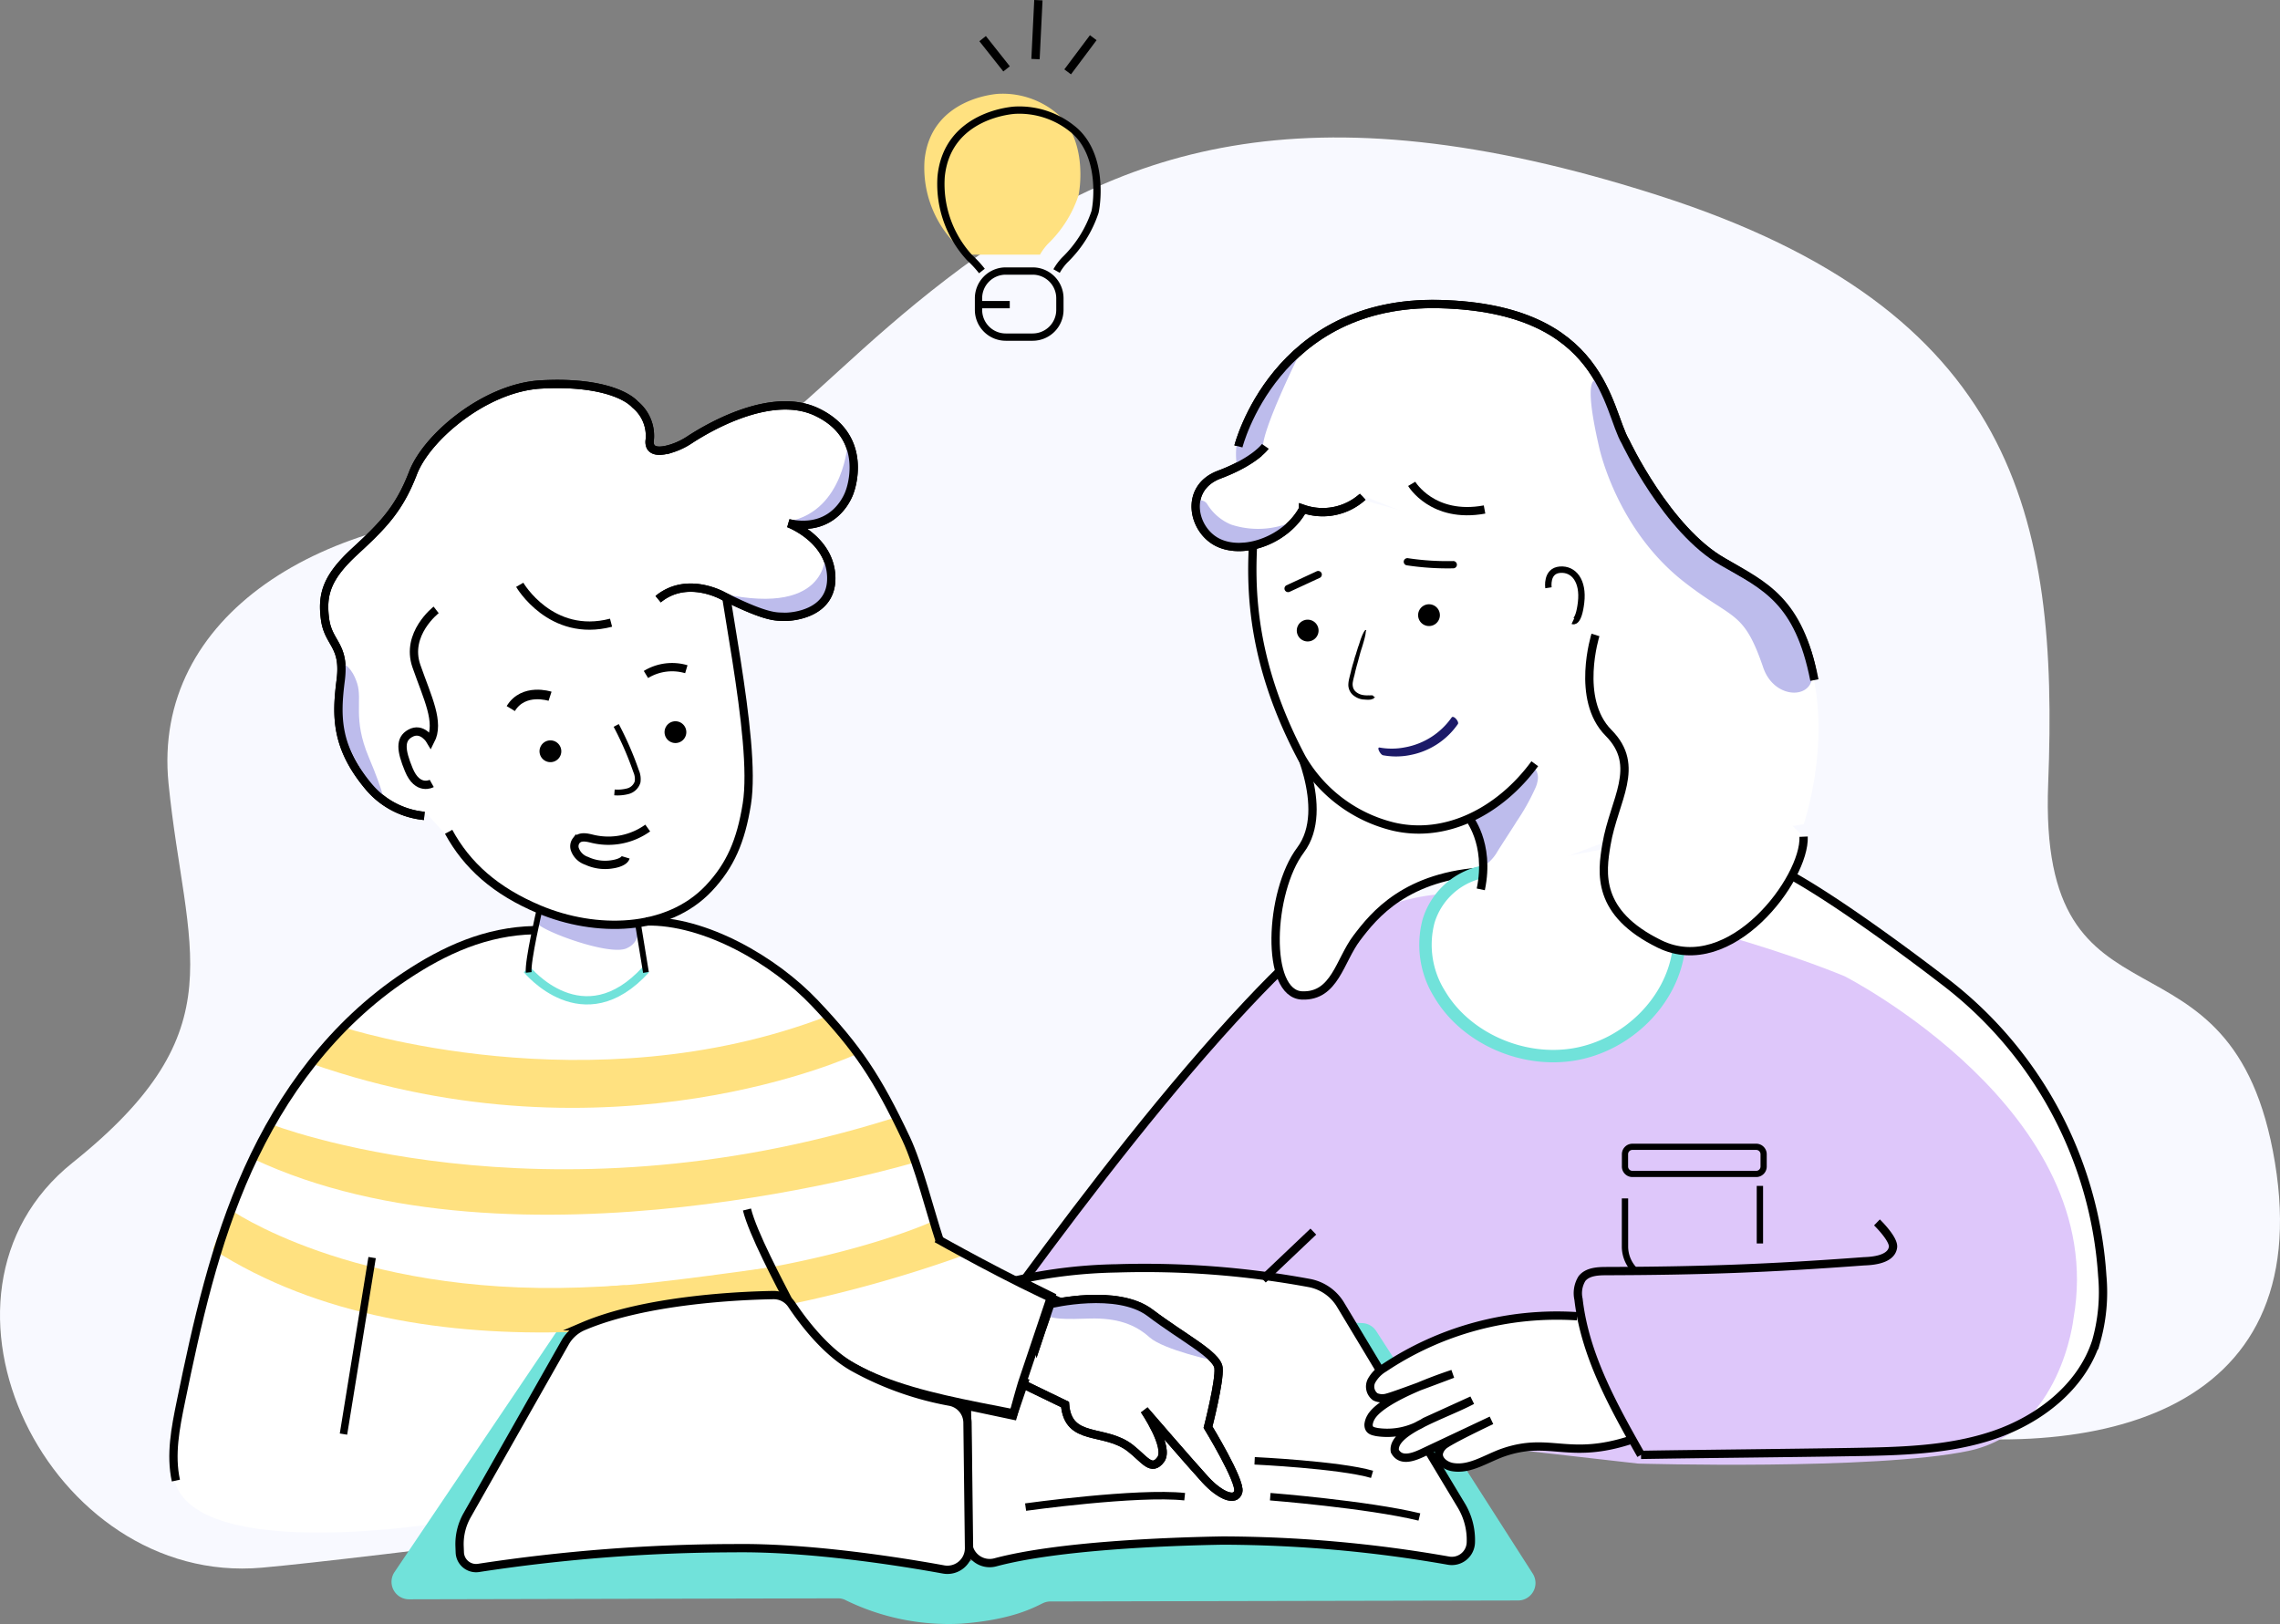 <svg id="Group_1092" data-name="Group 1092" xmlns="http://www.w3.org/2000/svg" xmlns:xlink="http://www.w3.org/1999/xlink" width="282.118" height="201" viewBox="0 0 282.118 201">
  <rect x="0" y="0" width="282.118" height="201" fill="#808080" stroke="none"/>
  <defs>
    <clipPath id="clip-path">
      <rect id="Rectangle_2572" data-name="Rectangle 2572" width="282.118" height="201" fill="none"/>
    </clipPath>
  </defs>
  <g id="Group_1082" data-name="Group 1082" clip-path="url(#clip-path)">
    <path id="Path_1473" data-name="Path 1473" d="M65.693,65.12C39.9,65.048,18.782,78.066,20.853,98.837S29.572,129.3,8.991,145.766,6.107,198.229,32.4,195.894s170.623-22.74,198.472-17.512,55.807-1.08,50.621-32.617S252.133,131.9,253.434,98.837,249.4,40.246,205.239,26.081s-67.3-5.623-88.133,10.352S91.485,65.192,65.693,65.12" transform="translate(0 -1.884)" fill="#f8f9ff"/>
    <path id="Path_1474" data-name="Path 1474" d="M57.033,106.958l5.873,6.484a23.891,23.891,0,0,0,22.708,8.467S98.076,119.285,98.32,105L96.946,90.432,95.105,78.985l-16.853.862Z" transform="translate(-5.687 -7.876)" fill="#fff"/>
    <path id="Path_1475" data-name="Path 1475" d="M23.84,195.139s3.7-34.545,15.345-48.583,23.217-18.9,28.6-18.85l1.356-1.433,14.954.562s11.781,2.569,16.732,7.649a134.34,134.34,0,0,1,10.747,13.287s5.909,12.158,6.7,16.942l.6,1.743,13.771,7.21L127.8,187.507l-13.351-2.9a25.1,25.1,0,0,1-13.241-9.316l-1.639-2.435-7.525.262L82.9,174.328l-8.356,2.4L56.732,201.076s-31.366,5.11-32.892-5.937" transform="translate(-2.377 -12.591)" fill="#fff"/>
    <path id="Path_1476" data-name="Path 1476" d="M245.237,120.4s-4.837,8.123-9.441,8.759l36.8,35.649L270.219,189.6s11.84-4.738,12.657-11.553,1.843-12.189-2.971-24.115-13.462-18.782-17.652-21.891-17.016-11.64-17.016-11.64" transform="translate(-23.512 -12.005)" fill="#fff"/>
    <path id="Path_1477" data-name="Path 1477" d="M178.678,66.512l-3.36,8.3,35.8,29.971,12.942,6.569,16.6-2.722s5.2-15-1.886-25.863Z" transform="translate(-17.481 -6.632)" fill="#fff"/>
    <path id="Path_1478" data-name="Path 1478" d="M139.924,170.926s6.191-7.913,13.971-17.6c10.778-13.417,23.738-30.555,40.313-30.5,24,.086,47.994,10.24,47.994,10.24s32.832,16.738,28.32,42.329c0,0-1.5,14.011-13.032,16.418s-40.844,1.563-40.844,1.563l-50.3-5.72Z" transform="translate(-13.952 -12.248)" fill="#dec7fa"/>
    <path id="Path_1479" data-name="Path 1479" d="M197.534,196.392l-.931.424a14.6,14.6,0,0,1-1.522.73l.056.092a26.245,26.245,0,0,1,2.408-1.231Z" transform="translate(-19.452 -19.583)" fill="#71e2da"/>
    <path id="Path_1480" data-name="Path 1480" d="M192.616,193.478c.731-.4,1.525-.784,2.308-1.133l-.023-.036c-.952.349-1.844.669-2.46.878Z" transform="translate(-19.189 -19.176)" fill="#71e2da"/>
    <path id="Path_1481" data-name="Path 1481" d="M189.969,189.175c.2-.159.4-.312.6-.455.457-.319.928-.624,1.407-.921l-3.186-4.942a2.162,2.162,0,0,0-1.713-.987l-1.548-.074Z" transform="translate(-18.5 -18.127)" fill="#71e2da"/>
    <path id="Path_1482" data-name="Path 1482" d="M186.627,199.8a1.784,1.784,0,0,1-.931,0c-.883-.163-1.652.332-1.462-.544a1.852,1.852,0,0,1,.5-.835,3.506,3.506,0,0,1,.643-.447l-.553-1.451c-.849.4-1.939.958-2.788,1.359l5.4,9.6-.282,1.586s-.447,1.086-.646,1.048l-1.042.837a108.107,108.107,0,0,0-27.773-3.539c-8.173.141-26.074.971-32.382,4.016l.017,2.82-.017-2.82a210.048,210.048,0,0,0-22.752-2.687c-.07,0-.362.514-.431.51-.313-.017-.391.046-.7.032s-.2-.149-.511-.159c-.074,0-1.011.131-1.086.128-1.241-.041-2.537-2.409-3.735-2.393-18.5.25-30.662,3.428-33.715,4.218l.184,2.837c-.023.005.075-3.093.053-3.087l-.328-2.083,14.794-26.1-.181-.1a2.161,2.161,0,0,0-2.84.682l-19.885,29.5a2.162,2.162,0,0,0,1.8,3.37l53.064-.12a2.14,2.14,0,0,1,.825.161,28.957,28.957,0,0,0,14.43,2.974c6.781-.508,9.418-2.255,10.251-2.594a2.1,2.1,0,0,1,.793-.153l57.862-.121a2.162,2.162,0,0,0,1.812-3.333Z" transform="translate(-5.364 -18.174)" fill="#71e2da"/>
    <path id="Path_1483" data-name="Path 1483" d="M189.917,196.8c-1.336.644-2.846,1.161-3.551-.149-.159-.939.646-1.8,1.9-2.6l-.1-.162a7.076,7.076,0,0,1-4.042.393c-.488-.114-1.016-.167-1.016-.929a2.274,2.274,0,0,1,.294-.881,7.063,7.063,0,0,1,2.6-2.187l-.221-.367c-.129.041-.235.072-.305.088a1.758,1.758,0,0,1-1.873-.376,1.444,1.444,0,0,1-.282-1.126,2.417,2.417,0,0,1,.772-1.393l-4.97-8.265a5.744,5.744,0,0,0-3.827-2.678,111.882,111.882,0,0,0-23.908-1.819,61.325,61.325,0,0,0-12.162,1.425l4.1,2.036-3.553,10.574c-.4,1.255-1.176,4.177-1.176,4.177l-5.7-1.206.131,16.821a2.682,2.682,0,0,0,3.385,2.552c7.683-2.054,21.107-2.571,28.1-2.693a163.313,163.313,0,0,1,27.98,2.487,2.355,2.355,0,0,0,2.753-2.231,8.3,8.3,0,0,0-1.18-4.6l-4.145-6.892Z" transform="translate(-13.251 -17.38)" fill="#fff"/>
    <path id="Path_1484" data-name="Path 1484" d="M189.917,196.8c-1.336.644-2.846,1.161-3.551-.149-.159-.939.646-1.8,1.9-2.6l-.1-.162a7.076,7.076,0,0,1-4.042.393c-.488-.114-1.016-.167-1.016-.929a2.274,2.274,0,0,1,.294-.881,7.063,7.063,0,0,1,2.6-2.187l-.221-.367c-.129.041-.235.072-.305.088a1.758,1.758,0,0,1-1.873-.376,1.444,1.444,0,0,1-.282-1.126,2.417,2.417,0,0,1,.772-1.393l-4.97-8.265a5.744,5.744,0,0,0-3.827-2.678,111.882,111.882,0,0,0-23.908-1.819,61.325,61.325,0,0,0-12.162,1.425l4.1,2.036-3.553,10.574c-.4,1.255-1.176,4.177-1.176,4.177l-5.7-1.206.131,16.821a2.682,2.682,0,0,0,3.385,2.552c7.683-2.054,21.107-2.571,28.1-2.693a163.313,163.313,0,0,1,27.98,2.487,2.355,2.355,0,0,0,2.753-2.231,8.3,8.3,0,0,0-1.18-4.6l-4.145-6.892Z" transform="translate(-13.251 -17.38)" fill="none" stroke="#000" stroke-miterlimit="10" stroke-width="1.027"/>
    <path id="Path_1485" data-name="Path 1485" d="M141.35,32.8a6.847,6.847,0,0,1,1.014-1.369,14.762,14.762,0,0,0,3.745-5.945c.336-1.551.815-6.929-2.41-9.945a10.444,10.444,0,0,0-7.494-2.646s-8.355.41-9.139,8.207a13.454,13.454,0,0,0,3.522,10.052,13.378,13.378,0,0,1,1.524,1.647" transform="translate(-12.666 -1.284)" fill="#ffe180"/>
    <path id="Path_1486" data-name="Path 1486" d="M196.252,120.129c-11.069-.516-20.27,8-27.856,16.074-9.617,10.237-19.568,23.173-27.887,34.488" transform="translate(-14.01 -11.976)" fill="none" stroke="#000" stroke-miterlimit="10" stroke-width="1.027"/>
    <path id="Path_1487" data-name="Path 1487" d="M177.328,100.814s4.957,9.276,1.072,14.442-4.4,17.834.207,17.99c4.046.14,4.627-4.3,6.754-7.112s6.08-7.769,16.049-8.259l2.042-3.3-2.665-3.583s-15.629,4.534-23.459-10.175" transform="translate(-17.481 -10.052)" fill="#fff"/>
    <path id="Path_1488" data-name="Path 1488" d="M177.328,100.814s4.957,9.276,1.072,14.442-4.4,17.834.207,17.99c4.046.14,4.627-4.3,6.754-7.112s6.08-7.769,16.049-8.259l2.042-3.3-2.665-3.583S185.158,115.523,177.328,100.814Z" transform="translate(-17.481 -10.052)" fill="none" stroke="#000" stroke-miterlimit="10" stroke-width="1.027"/>
    <path id="Path_1489" data-name="Path 1489" d="M202.14,111.177s2.257,3.039,1.243,8.654l22.694-8.654-5.3-13.26Z" transform="translate(-20.156 -9.764)" fill="#fff"/>
    <path id="Path_1490" data-name="Path 1490" d="M210.013,105.591a1.685,1.685,0,0,1,.439,1.259,3.556,3.556,0,0,1-.363,1.305,26.729,26.729,0,0,1-2.284,4.056c-.324.549-2.081,3.215-2.4,3.767a5.121,5.121,0,0,1-.952,1.184.808.808,0,0,1-.689.284.684.684,0,0,1-.433-.452,3.078,3.078,0,0,1-.128-1.173c.03-1.475-1.094-2.752-1.064-4.228,0-.143,1.16-.487,1.205-.622.131-.405.574-.614.961-.811a16.009,16.009,0,0,0,3.351-2.533q1.036-.939,2.074-1.876" transform="translate(-20.156 -10.529)" fill="#bdbcec"/>
    <path id="Path_1491" data-name="Path 1491" d="M172.4,70.894c-.119,4.712-1.989,15.23,5.829,29.973a18.012,18.012,0,0,0,11.325,8.492c6.513,1.537,13.191-1.873,17.516-7.775" transform="translate(-17.162 -7.069)" fill="#fff"/>
    <path id="Path_1492" data-name="Path 1492" d="M172.4,70.894c-.119,4.712-1.989,15.23,5.829,29.973a18.012,18.012,0,0,0,11.325,8.492c6.513,1.537,13.191-1.873,17.516-7.775" transform="translate(-17.162 -7.069)" fill="none" stroke="#000" stroke-miterlimit="10" stroke-width="1.027"/>
    <path id="Path_1493" data-name="Path 1493" d="M78.484,182.218s10.683-4.836,26.534-4.582l-1.964-3.416s-14.039,2.027-18.732,2.257-5.443,2.311-5.443,2.311Z" transform="translate(-7.826 -17.372)" fill="#ffe180"/>
    <path id="Path_1494" data-name="Path 1494" d="M143.993,179.2s8.277-2.007,12.347,1.075,8.3,5.2,8.464,6.826-1.3,7.325-1.3,7.325,4.067,6.673,3.742,7.976-2.278.488-4.068-1.465-7.548-8.627-7.548-8.627,3.153,4.616,2.013,6.133-1.964-.019-3.747-1.419c-3.192-2.5-7.713-.694-8.084-5.4l-5.138-2.489S142.549,183.309,143.993,179.2Z" transform="translate(-14.027 -17.804)" fill="none" stroke="#000" stroke-miterlimit="10" stroke-width="1.027"/>
    <path id="Path_1495" data-name="Path 1495" d="M88.019,113.822a8.352,8.352,0,0,1-6.767,1.352c-.714-.171-1.568-.408-2.071.2a1.163,1.163,0,0,0-.13,1.2,2.3,2.3,0,0,0,1.394,1.3,5.42,5.42,0,0,0,3.2.435s1.439-.185,1.641-.858" transform="translate(-7.872 -11.349)" fill="none" stroke="#000" stroke-miterlimit="10" stroke-width="1.027"/>
    <path id="Path_1496" data-name="Path 1496" d="M197.6,84.413a1.347,1.347,0,1,1-1.347-1.347,1.347,1.347,0,0,1,1.347,1.347" transform="translate(-19.434 -8.283)"/>
    <path id="Path_1497" data-name="Path 1497" d="M223.781,115.511c.325-.086.576.266.709.56,1.885,4.185,3.394,8.726,2.723,13.232-.92,6.18-6.309,11.527-12.778,12.678S200.9,140,197.68,134.56a11.485,11.485,0,0,1-1.386-9.039,8.829,8.829,0,0,1,6.8-6.125" transform="translate(-19.532 -11.517)" fill="#fff"/>
    <path id="Path_1498" data-name="Path 1498" d="M223.781,115.511c.325-.086.576.266.709.56,1.885,4.185,3.394,8.726,2.723,13.232-.92,6.18-6.309,11.527-12.778,12.678S200.9,140,197.68,134.56a11.485,11.485,0,0,1-1.386-9.039,8.829,8.829,0,0,1,6.8-6.125" transform="translate(-19.532 -11.517)" fill="none" stroke="#71e2da" stroke-miterlimit="10" stroke-width="1.536"/>
    <path id="Path_1499" data-name="Path 1499" d="M225.541,191.9c8.14-.131,17.942-.217,26.082-.349,5.925-.1,11.962-.211,17.574-2.112s10.833-5.916,12.657-11.553a22.255,22.255,0,0,0,.763-8.129A49.886,49.886,0,0,0,262.955,133.2s-14.842-11.514-21.549-14.369" transform="translate(-22.489 -11.849)" fill="none" stroke="#000" stroke-miterlimit="10" stroke-width="1.027"/>
    <path id="Path_1500" data-name="Path 1500" d="M37,154.456s33.3,13.025,76.936-.737l2.688,5.476s-49.4,14.847-81.85-.464Z" transform="translate(-3.467 -15.328)" fill="#ffe180"/>
    <path id="Path_1501" data-name="Path 1501" d="M46.771,141.07s30.4,9.939,59.829-1.374l3.6,4.714s-30.323,14.1-67.389,1.159Z" transform="translate(-4.269 -13.929)" fill="#ffe180"/>
    <path id="Path_1502" data-name="Path 1502" d="M143.631,35.05a6.816,6.816,0,0,1,1.015-1.368,14.754,14.754,0,0,0,3.744-5.945c.336-1.551.816-6.929-2.41-9.945a10.447,10.447,0,0,0-7.494-2.647s-8.354.411-9.139,8.207A13.455,13.455,0,0,0,132.869,33.4a13.378,13.378,0,0,1,1.524,1.647" transform="translate(-12.894 -1.508)" fill="none" stroke="#000" stroke-miterlimit="10" stroke-width="0.903"/>
    <path id="Rectangle_2570" data-name="Rectangle 2570" d="M3.37,0H6.7a3.37,3.37,0,0,1,3.37,3.37V4.807A3.371,3.371,0,0,1,6.7,8.178H3.371A3.371,3.371,0,0,1,0,4.807V3.37A3.37,3.37,0,0,1,3.37,0Z" transform="translate(121.077 33.542)" fill="none" stroke="#000" stroke-miterlimit="10" stroke-width="0.903"/>
    <path id="Path_1503" data-name="Path 1503" d="M105.873,174.136a23.068,23.068,0,0,0,2.018,4.025,161.7,161.7,0,0,0,21.762-6.153,6.214,6.214,0,0,1-4.193-4.072s-8.215,3.823-23.638,6.266c1.33-.054,2.684-.08,4.051-.067" transform="translate(-10.153 -16.745)" fill="#ffe180"/>
    <path id="Path_1504" data-name="Path 1504" d="M80.6,175.593c-1.9.131-3.852.239-5.883.31-28.341,1-43.5-9.76-43.5-9.76l-1.955,5.039c13.073,8.4,29.186,10.688,44.314,10.231l2.815-4.966s1.6-.385,4.213-.853" transform="translate(-2.918 -16.567)" fill="#ffe180"/>
    <path id="Path_1505" data-name="Path 1505" d="M68.514,127.863c-6.012.121-11.157,2.48-15.949,5.668-9.015,6-15.321,14.694-19.483,23.921s-6.329,19.038-8.333,28.8c-.661,3.216-1.306,6.519-.609,9.729" transform="translate(-2.377 -12.75)" fill="none" stroke="#000" stroke-miterlimit="10" stroke-width="1.027"/>
    <path id="Path_1506" data-name="Path 1506" d="M88.78,126.663c7.294-.169,15.9,4.823,20.911,10.123,5.277,5.576,7.7,9.181,11.279,16.763,1.534,3.254,3.007,9.124,4.13,12.54" transform="translate(-8.852 -12.629)" fill="none" stroke="#000" stroke-miterlimit="10" stroke-width="1.027"/>
    <path id="Path_1507" data-name="Path 1507" d="M102.663,166.264c.735,2.975,3.934,8.952,5.333,11.679,4.853,9.457,16.034,11.274,27.662,13.552l1.481-4.356" transform="translate(-10.237 -16.579)" fill="none" stroke="#000" stroke-miterlimit="10" stroke-width="1.027"/>
    <path id="Path_1508" data-name="Path 1508" d="M128.736,170.258s9.349,5.274,15.448,7.919" transform="translate(-12.837 -16.977)" fill="none" stroke="#000" stroke-miterlimit="10" stroke-width="1.027"/>
    <path id="Path_1509" data-name="Path 1509" d="M111.954,187c-3.243-1.8-5.982-5.235-7.688-7.781A2.676,2.676,0,0,0,102,178.024c-4.11.07-15.8.567-23.532,3.865a4.674,4.674,0,0,0-2.235,1.988L64.1,205.271a7.242,7.242,0,0,0-.936,3.857l.029.749a2.014,2.014,0,0,0,2.366,1.907,212.557,212.557,0,0,1,31.583-2.435c9.356-.125,20.52,1.654,25.909,2.633a2.673,2.673,0,0,0,3.149-2.664l-.188-15.5a2.669,2.669,0,0,0-2.173-2.595A38.921,38.921,0,0,1,111.954,187" transform="translate(-6.298 -17.751)" fill="#fff"/>
    <path id="Path_1510" data-name="Path 1510" d="M111.954,187c-3.243-1.8-5.982-5.235-7.688-7.781A2.676,2.676,0,0,0,102,178.024c-4.11.07-15.8.567-23.532,3.865a4.674,4.674,0,0,0-2.235,1.988L64.1,205.271a7.242,7.242,0,0,0-.936,3.857l.029.749a2.014,2.014,0,0,0,2.366,1.907,212.557,212.557,0,0,1,31.583-2.435c9.356-.125,20.52,1.654,25.909,2.633a2.673,2.673,0,0,0,3.149-2.664l-.188-15.5a2.669,2.669,0,0,0-2.173-2.595A38.921,38.921,0,0,1,111.954,187Z" transform="translate(-6.298 -17.751)" fill="none" stroke="#000" stroke-miterlimit="10" stroke-width="1.027"/>
    <line id="Line_1277" data-name="Line 1277" x1="3.724" y2="1.726" transform="translate(159.386 71.109)" fill="#f8f9ff"/>
    <path id="Path_1511" data-name="Path 1511" d="M180.486,78.547l-3.263,1.512-.462.213a.453.453,0,0,0-.16.617.458.458,0,0,0,.615.16l3.263-1.512.461-.214a.454.454,0,0,0,.162-.616.461.461,0,0,0-.616-.161" transform="translate(-17.604 -7.827)"/>
    <path id="Path_1512" data-name="Path 1512" d="M193.428,77.222a32.672,32.672,0,0,0,5.68.362" transform="translate(-19.287 -7.7)" fill="#f8f9ff"/>
    <path id="Path_1513" data-name="Path 1513" d="M193.259,77.606a33.966,33.966,0,0,0,5.8.379.45.45,0,0,0,0-.9,32.544,32.544,0,0,1-5.559-.347.466.466,0,0,0-.555.315.454.454,0,0,0,.315.553" transform="translate(-19.238 -7.651)"/>
    <path id="Path_1514" data-name="Path 1514" d="M188.413,94.744c.011.018.024.032.009.053,0,0,0,.019.01.024a.2.2,0,0,0,.109.033l.086,0c0,.009,0,.017-.005.021-.022.018-.056.028-.061.055,0,.006-.019.014-.032.016l-.113.023c-.023.005-.046,0-.067.017.048.009.1-.012.141,0,.025.013.006.032.008.046s-.013.035-.022.053a.027.027,0,0,1-.011.012l-.1.031a.247.247,0,0,1-.059.006c-.029,0-.06.005-.072.032a.421.421,0,0,1-.158.046,2.782,2.782,0,0,1-.5.015l-.165-.009-.125-.014a.119.119,0,0,0-.03,0,1.329,1.329,0,0,1-.336-.041,2.2,2.2,0,0,1-.706-.283,2.551,2.551,0,0,1-.3-.21,1.6,1.6,0,0,1-.3-.332,1.633,1.633,0,0,1-.239-.518,1.772,1.772,0,0,1-.049-.244,1.622,1.622,0,0,1-.008-.186,3.014,3.014,0,0,1,.055-.535c.047-.249.108-.48.164-.712l.086-.329c.005-.023.006-.025.018-.076.013-.087.038-.17.059-.256l.149-.554c.018-.057.031-.1.058-.185.056-.186.081-.269.118-.391a.069.069,0,0,1,.005-.019,5.227,5.227,0,0,1,.176-.6c.018-.056.042-.124.062-.185.007-.02.009-.025.018-.056.036-.145.084-.285.128-.428.01-.029.012-.036.027-.083a4.664,4.664,0,0,1,.151-.452,1.989,1.989,0,0,0,.067-.2c.032-.1.039-.117.057-.175.056-.176.11-.354.175-.526l.095-.246c.049-.127.108-.249.167-.372.022-.041.05-.1.071-.137a1.614,1.614,0,0,1,.135-.208c.011-.014.023-.032.038-.017,0,0,.011,0,.013-.007.013-.023.032-.023.048-.031s.031-.01.037.008.014.01.023.012.026.017.014.042a.1.1,0,0,1-.016.033.213.213,0,0,0-.041.125c-.008.072-.015.142-.023.2-.012.077-.023.146-.032.2-.033.148-.058.257-.081.365-.06.218-.086.318-.139.508-.041.139-.054.186-.081.276-.009.035-.023.08-.032.11l-.122.393c0,.014-.013.033-.016.045-.013.036-.023.068-.036.11l-.017.064c-.043.111-.068.227-.105.339-.008.031-.026.1-.036.14-.041.149-.069.259-.12.444-.086.321-.122.452-.181.666l-.1.351c-.036.14-.075.291-.113.436-.009.035-.017.064-.027.1l-.127.551a1.318,1.318,0,0,1-.054.2.277.277,0,0,1-.008.028c-.053.229-.114.45-.147.664a1.489,1.489,0,0,0,.064.811,1.586,1.586,0,0,0,.158.266l.005.007.121.125a1.479,1.479,0,0,0,.281.2,1.778,1.778,0,0,0,.329.148,1.57,1.57,0,0,0,.164.048,3.036,3.036,0,0,0,.763.065.909.909,0,0,1,.111,0,.636.636,0,0,0,.131,0,1.816,1.816,0,0,1,.242,0,.222.222,0,0,1,.087.021l.073.026" transform="translate(-18.479 -8.635)"/>
    <path id="Path_1515" data-name="Path 1515" d="M180.926,86.53a1.347,1.347,0,1,1-1.347-1.347,1.347,1.347,0,0,1,1.347,1.347" transform="translate(-17.772 -8.494)"/>
    <path id="Path_1516" data-name="Path 1516" d="M190.02,103.294a8.846,8.846,0,0,0,3.346-.023,9.285,9.285,0,0,0,5.918-3.843c.191-.266-.536-1.142-.776-.806a9,9,0,0,1-5.791,3.694,8.4,8.4,0,0,1-3.091.028c-.458-.1.067.881.393.951" transform="translate(-18.89 -9.826)" fill="#1c1a68"/>
    <path id="Path_1517" data-name="Path 1517" d="M172.957,61.359s-1.289,1.842-5.708,3.5-3.314,7,0,8.47,8.433-.552,10.384-4.235a7.372,7.372,0,0,0,7.373-1.507" transform="translate(-16.386 -6.118)" fill="#fff"/>
    <path id="Path_1518" data-name="Path 1518" d="M172.957,61.359s-1.289,1.842-5.708,3.5-3.314,7,0,8.47,8.433-.552,10.384-4.235a7.372,7.372,0,0,0,7.373-1.507" transform="translate(-16.386 -6.118)" fill="none" stroke="#000" stroke-miterlimit="10" stroke-width="1.027"/>
    <path id="Path_1519" data-name="Path 1519" d="M170.209,59.407s4.555-18.126,24.925-17.61S215.8,55,218.112,58.856c0,0,5.124,10.9,12.033,14.832,5.253,2.993,9.822,6.445,11.131,13.95" transform="translate(-16.972 -4.167)" fill="#fff"/>
    <path id="Path_1520" data-name="Path 1520" d="M170.209,59.407s4.555-18.126,24.925-17.61S215.8,55,218.112,58.856c0,0,5.124,10.9,12.033,14.832,5.253,2.993,9.822,6.445,11.131,13.95" transform="translate(-16.972 -4.167)" fill="none" stroke="#000" stroke-miterlimit="10" stroke-width="1.027"/>
    <path id="Path_1521" data-name="Path 1521" d="M178.135,47.731s-5.308,10.571-4.913,12.635l-3.19,2.251a8.912,8.912,0,0,1,.7-5.469c1.349-3.12,7.4-9.416,7.4-9.416" transform="translate(-16.939 -4.759)" fill="#bdbcec"/>
    <path id="Path_1522" data-name="Path 1522" d="M194.026,66.512s2.579,4.362,9.013,3.174" transform="translate(-19.347 -6.632)" fill="#fff"/>
    <path id="Path_1523" data-name="Path 1523" d="M194.026,66.512s2.579,4.362,9.013,3.174" transform="translate(-19.347 -6.632)" fill="none" stroke="#000" stroke-miterlimit="10" stroke-width="1.027"/>
    <path id="Path_1524" data-name="Path 1524" d="M74.115,124.754a2.441,2.441,0,0,0-.271,1.928c.362.91,9.241,4.241,11.176,3.049,0,0,1.95-.778,1.068-3.263,0,0-6.9,1.588-11.973-1.715" transform="translate(-7.352 -12.44)" fill="#bdbcec"/>
    <path id="Path_1525" data-name="Path 1525" d="M212.818,80.548s-.316-2.088,1.413-2.235,2.935,1.4,2.625,4.042-1.009,2.312-1.009,2.312" transform="translate(-21.218 -7.808)" fill="#fff"/>
    <path id="Path_1526" data-name="Path 1526" d="M212.818,80.548s-.316-2.088,1.413-2.235,2.935,1.4,2.625,4.042-1.009,2.312-1.009,2.312" transform="translate(-21.218 -7.808)" fill="none" stroke="#000" stroke-miterlimit="10" stroke-width="0.794"/>
    <path id="Path_1527" data-name="Path 1527" d="M244.952,112.248c.221,5.2-9.034,17.575-17.818,13.283-7.871-3.847-7.166-8.811-6.575-12.322.933-5.528,4.372-9.666.25-13.818s-1.612-12.11-1.612-12.11" transform="translate(-21.781 -8.703)" fill="#fff"/>
    <path id="Path_1528" data-name="Path 1528" d="M244.952,112.248c.221,5.2-9.034,17.575-17.818,13.283-7.871-3.847-7.166-8.811-6.575-12.322.933-5.528,4.372-9.666.25-13.818s-1.612-12.11-1.612-12.11" transform="translate(-21.781 -8.703)" fill="none" stroke="#000" stroke-miterlimit="10" stroke-width="1.027"/>
    <path id="Path_1529" data-name="Path 1529" d="M163.931,69.534a.985.985,0,0,1,1.784-.3,6.3,6.3,0,0,0,2.947,2.537,10.644,10.644,0,0,0,7.682-.388L173.853,73.8l-6.51.473-3.048-3.143Z" transform="translate(-16.346 -6.858)" fill="#bdbcec"/>
    <path id="Path_1530" data-name="Path 1530" d="M172.957,61.359s-1.289,1.842-5.708,3.5-3.314,7,0,8.47,8.433-.552,10.384-4.235a7.372,7.372,0,0,0,7.373-1.507" transform="translate(-16.386 -6.118)" fill="none" stroke="#000" stroke-miterlimit="10" stroke-width="1.027"/>
    <path id="Path_1531" data-name="Path 1531" d="M201.766,112.257s2.789,3.237,1.58,9" transform="translate(-20.119 -11.193)" fill="none" stroke="#000" stroke-miterlimit="10" stroke-width="1.027"/>
    <path id="Path_1532" data-name="Path 1532" d="M213.909,180.925a38.512,38.512,0,0,0-23.9,6.406,4.229,4.229,0,0,0-1.546,1.583,1.568,1.568,0,0,0,.47,1.984,2.107,2.107,0,0,0,1.521.081c.959-.229,8.049-2.92,8.049-2.92s-8.668,2.766-10.117,5.386a2.25,2.25,0,0,0-.293.881c0,.761.528.815,1.016.928a8.641,8.641,0,0,0,5.982-1.283l5.82-2.649c-3.465,1.845-9.99,3.779-9.562,6.3.684,1.271,2.126.821,3.433.205l8.523-4.019s-5.438,2.563-6,3.172a1.859,1.859,0,0,0-.5.836c-.189.876.752,1.605,1.634,1.768,2.2.407,4.246-1.087,6.364-1.812,5.778-1.977,8.009.995,15.8-1.56" transform="translate(-18.755 -18.031)" fill="#fff"/>
    <path id="Path_1533" data-name="Path 1533" d="M213.909,180.925a38.512,38.512,0,0,0-23.9,6.406,4.229,4.229,0,0,0-1.546,1.583,1.568,1.568,0,0,0,.47,1.984,2.107,2.107,0,0,0,1.521.081c.959-.229,8.049-2.92,8.049-2.92s-8.668,2.766-10.117,5.386a2.25,2.25,0,0,0-.293.881c0,.761.528.815,1.016.928a8.641,8.641,0,0,0,5.982-1.283l5.82-2.649c-3.465,1.845-9.99,3.779-9.562,6.3.684,1.271,2.126.821,3.433.205l8.523-4.019s-5.438,2.563-6,3.172a1.859,1.859,0,0,0-.5.836c-.189.876.752,1.605,1.634,1.768,2.2.407,4.246-1.087,6.364-1.812,5.778-1.977,8.009.995,15.8-1.56" transform="translate(-18.755 -18.031)" fill="none" stroke="#000" stroke-miterlimit="10" stroke-width="1.027"/>
    <path id="Path_1534" data-name="Path 1534" d="M224.678,196.81c-3.435-6.062-6.943-12.336-7.731-19.259a3.446,3.446,0,0,1,.427-2.564c.678-.852,1.923-.923,3.011-.925,11.7-.032,20.121-.337,31.792-1.208.465-.034,3.456-.01,3.683-1.755.131-1.016-1.986-3.065-1.986-3.065" transform="translate(-21.627 -16.755)" fill="none" stroke="#000" stroke-miterlimit="10" stroke-width="1.027"/>
    <path id="Path_1535" data-name="Path 1535" d="M219.422,52.322s-1.935-1.269.224,8.13c0,0,2.062,10.122,10.479,16.73,6.157,4.834,7.4,3.458,9.853,10.649,1.544,4.519,7.51,3.881,5.728-.538-2.1-5.208,1.187-2.767-4.617-8.342s-.826-.887-.826-.887A32.026,32.026,0,0,1,226.5,66.781c-5.336-8.075-3.373-10.867-7.081-14.46" transform="translate(-21.8 -5.211)" fill="#bdbcec"/>
    <line id="Line_1278" data-name="Line 1278" x2="3.97" transform="translate(120.973 37.701)" fill="none" stroke="#000" stroke-miterlimit="10" stroke-width="0.903"/>
    <line id="Line_1279" data-name="Line 1279" y1="4.228" x2="3.167" transform="translate(132.109 4.665)" fill="#fff"/>
    <line id="Line_1280" data-name="Line 1280" y1="4.228" x2="3.167" transform="translate(132.109 4.665)" fill="none" stroke="#000" stroke-miterlimit="10" stroke-width="1.027"/>
    <line id="Line_1281" data-name="Line 1281" y1="7.291" x2="0.357" transform="translate(128.129 0.023)" fill="#fff"/>
    <line id="Line_1282" data-name="Line 1282" y1="7.291" x2="0.357" transform="translate(128.129 0.023)" fill="none" stroke="#000" stroke-miterlimit="10" stroke-width="1.027"/>
    <line id="Line_1283" data-name="Line 1283" x1="2.963" y1="3.742" transform="translate(121.586 4.781)" fill="#fff"/>
    <line id="Line_1284" data-name="Line 1284" x1="2.963" y1="3.742" transform="translate(121.586 4.781)" fill="none" stroke="#000" stroke-miterlimit="10" stroke-width="1.027"/>
    <path id="Path_1536" data-name="Path 1536" d="M241.479,88.33c-1.928-9.84-6.081-11.649-11.335-14.642-6.91-3.937-12.033-14.832-12.033-14.832C215.8,55,215.505,42.315,195.133,41.8s-24.924,17.611-24.924,17.611" transform="translate(-16.972 -4.167)" fill="none" stroke="#000" stroke-miterlimit="10" stroke-width="1.027"/>
    <line id="Line_1285" data-name="Line 1285" y1="5.926" x2="6.242" transform="translate(156.265 152.42)" fill="none" stroke="#000" stroke-miterlimit="10" stroke-width="1.027"/>
    <path id="Rectangle_2571" data-name="Rectangle 2571" d="M.919,0H16.236a.919.919,0,0,1,.919.919V2.44a.918.918,0,0,1-.918.918H.919A.919.919,0,0,1,0,2.439V.919A.919.919,0,0,1,.919,0Z" transform="translate(201.069 141.925)" fill="none" stroke="#000" stroke-miterlimit="10" stroke-width="0.768"/>
    <path id="Path_1537" data-name="Path 1537" d="M223.339,164.734v5.987a4.2,4.2,0,0,0,1.3,3" transform="translate(-22.27 -16.426)" fill="none" stroke="#000" stroke-miterlimit="10" stroke-width="0.785"/>
    <line id="Line_1286" data-name="Line 1286" y2="7.123" transform="translate(217.763 146.763)" fill="none" stroke="#000" stroke-miterlimit="10" stroke-width="0.785"/>
    <path id="Path_1538" data-name="Path 1538" d="M94.03,100.494a1.347,1.347,0,1,1-1.348-1.347,1.348,1.348,0,0,1,1.348,1.347" transform="translate(-9.107 -9.886)"/>
    <path id="Path_1539" data-name="Path 1539" d="M76.847,103.123a1.347,1.347,0,1,1-1.347-1.347,1.347,1.347,0,0,1,1.347,1.347" transform="translate(-7.394 -10.148)"/>
    <path id="Path_1540" data-name="Path 1540" d="M84.669,99.72a40.335,40.335,0,0,1,2.456,5.645,2.46,2.46,0,0,1,.189,1.352,1.712,1.712,0,0,1-1.173,1.136,5.043,5.043,0,0,1-1.69.155" transform="translate(-8.421 -9.943)" fill="none" stroke="#000" stroke-miterlimit="10" stroke-width="0.718"/>
    <path id="Path_1541" data-name="Path 1541" d="M72.427,133.275s6.94,8.575,14.722,0" transform="translate(-7.222 -13.289)" fill="#fff"/>
    <path id="Path_1542" data-name="Path 1542" d="M72.427,133.275s6.94,8.575,14.722,0" transform="translate(-7.222 -13.289)" fill="none" stroke="#71e2da" stroke-miterlimit="10" stroke-width="1.024"/>
    <path id="Path_1543" data-name="Path 1543" d="M74.007,125.02s-1.494,6.376-1.346,7.789" transform="translate(-7.244 -12.466)" fill="none" stroke="#000" stroke-miterlimit="10" stroke-width="0.718"/>
    <line id="Line_1287" data-name="Line 1287" x2="0.998" y2="6.1" transform="translate(78.929 114.243)" fill="none" stroke="#000" stroke-miterlimit="10" stroke-width="0.718"/>
    <line id="Line_1288" data-name="Line 1288" x1="3.543" y2="21.845" transform="translate(42.5 155.634)" fill="none" stroke="#000" stroke-miterlimit="10" stroke-width="0.925"/>
    <path id="Path_1544" data-name="Path 1544" d="M140.958,207.013s13.788-1.921,19.685-1.287" transform="translate(-14.055 -20.501)" fill="none" stroke="#000" stroke-miterlimit="10" stroke-width="0.925"/>
    <path id="Path_1545" data-name="Path 1545" d="M174.583,205.741s12.018.948,18.454,2.511" transform="translate(-17.408 -20.515)" fill="none" stroke="#000" stroke-miterlimit="10" stroke-width="0.925"/>
    <path id="Path_1546" data-name="Path 1546" d="M172.436,200.808s10.484.493,14.53,1.674" transform="translate(-17.194 -20.023)" fill="none" stroke="#000" stroke-miterlimit="10" stroke-width="0.925"/>
    <path id="Path_1547" data-name="Path 1547" d="M61.66,110c2.249,4.138,5.768,7.327,11.251,9.62,6.912,2.889,15.807,2.817,20.947-2.632,2.649-2.81,3.968-5.841,4.7-10.423,1.291-8.068-3.432-27.588-3.894-35.746" transform="translate(-6.148 -7.061)" fill="none" stroke="#000" stroke-miterlimit="10" stroke-width="1.027"/>
    <path id="Path_1548" data-name="Path 1548" d="M56.943,106.235a10.232,10.232,0,0,1-6.806-3.536c-4.2-4.961-4.1-8.849-3.538-13.251s-1.529-4.487-1.94-7.566.236-5.192,3.676-8.369,5.483-5.207,7.211-9.71,8.992-10.571,15.8-10.957S81.8,54,83.032,55.326a5.013,5.013,0,0,1,1.788,4.534c-.064,1.464,1.43,1.3,2.677.917a8.932,8.932,0,0,0,2.252-1.071c2.232-1.465,10.1-6.144,15.76-3.451,6.664,3.167,4.076,9.85,4.076,9.85s-1.567,5.16-7.561,3.917c0,0,5.113,1.9,5.274,6.614s-5.108,5.012-5.91,4.959-1.912.214-7.42-2.551c0,0-4.485-2.6-8.088.37" transform="translate(-4.442 -5.263)" fill="#fff"/>
    <path id="Path_1549" data-name="Path 1549" d="M56.943,106.235a10.232,10.232,0,0,1-6.806-3.536c-4.2-4.961-4.1-8.849-3.538-13.251s-1.529-4.487-1.94-7.566.236-5.192,3.676-8.369,5.483-5.207,7.211-9.71,8.992-10.571,15.8-10.957S81.8,54,83.032,55.326a5.013,5.013,0,0,1,1.788,4.534c-.064,1.464,1.43,1.3,2.677.917a8.932,8.932,0,0,0,2.252-1.071c2.232-1.465,10.1-6.144,15.76-3.451,6.664,3.167,4.076,9.85,4.076,9.85s-1.567,5.16-7.561,3.917c0,0,5.113,1.9,5.274,6.614s-5.108,5.012-5.91,4.959-1.912.214-7.42-2.551c0,0-4.485-2.6-8.088.37" transform="translate(-4.442 -5.263)" fill="none" stroke="#000" stroke-miterlimit="10" stroke-width="1.027"/>
    <path id="Path_1550" data-name="Path 1550" d="M59.485,83.837s-3.833,2.968-2.444,6.952,2.928,6.948,1.743,9.235c0,0-1.02-1.758-2.525-.9-1.281.727-1.155,2.081-.16,4.492,1.1,2.676,2.839,1.7,2.839,1.7" transform="translate(-5.517 -8.36)" fill="none" stroke="#000" stroke-miterlimit="10" stroke-width="1.027"/>
    <path id="Path_1551" data-name="Path 1551" d="M71.432,80.39s3.846,6.638,11.3,4.69" transform="translate(-7.123 -8.016)" fill="none" stroke="#000" stroke-miterlimit="10" stroke-width="1.027"/>
    <path id="Path_1552" data-name="Path 1552" d="M144.9,179.054s-1.172.328-1.133,1.246,2.8.811,5.369.733c3.451-.1,5.664.734,7.426,2.312s8.141,2.939,8.141,2.939l-10.428-7.229Z" transform="translate(-14.335 -17.854)" fill="#bdbcec"/>
    <path id="Path_1553" data-name="Path 1553" d="M143.993,179.2s8.277-2.007,12.347,1.075,8.3,5.2,8.464,6.826-1.3,7.325-1.3,7.325,4.067,6.673,3.742,7.976-2.278.488-4.068-1.465-7.548-8.627-7.548-8.627,3.153,4.616,2.013,6.133-1.964-.019-3.747-1.419c-3.192-2.5-7.713-.694-8.084-5.4l-5.138-2.489S142.549,183.309,143.993,179.2Z" transform="translate(-14.027 -17.804)" fill="none" stroke="#000" stroke-miterlimit="10" stroke-width="1.027"/>
    <path id="Path_1554" data-name="Path 1554" d="M115.733,60.7s-.39,8.472-7.246,9.871c0,0,2.37,1,3.968.307s3.483-3.2,3.483-3.2,1.386-5.214-.205-6.982" transform="translate(-10.818 -6.052)" fill="#bdbcec"/>
    <path id="Path_1555" data-name="Path 1555" d="M111.869,76.227s.475,8.209-14.068,4.531l5.321,2.37s4.364,2.162,7.754-.393c0,0,3.112-2.111.993-6.508" transform="translate(-9.752 -7.601)" fill="#bdbcec"/>
    <path id="Path_1556" data-name="Path 1556" d="M47.138,91.253s1.036.348,1.7,2.434-.569,4.362,1.422,9.1,1.853,5.39,1.853,5.39S47.233,102.792,46.52,97.2Z" transform="translate(-4.639 -9.099)" fill="#bdbcec"/>
    <path id="Path_1557" data-name="Path 1557" d="M56.943,106.235a10.232,10.232,0,0,1-6.806-3.536c-4.2-4.961-4.1-8.849-3.538-13.251s-1.529-4.487-1.94-7.566.236-5.192,3.676-8.369,5.483-5.207,7.211-9.71,8.992-10.571,15.8-10.957S81.8,54,83.032,55.326a5.013,5.013,0,0,1,1.788,4.534c-.064,1.464,1.43,1.3,2.677.917a8.932,8.932,0,0,0,2.252-1.071c2.232-1.465,10.1-6.144,15.76-3.451,6.664,3.167,4.076,9.85,4.076,9.85s-1.567,5.16-7.561,3.917c0,0,5.113,1.9,5.274,6.614s-5.108,5.012-5.91,4.959-1.912.214-7.42-2.551c0,0-4.485-2.6-8.088.37" transform="translate(-4.442 -5.263)" fill="none" stroke="#000" stroke-miterlimit="10" stroke-width="1.027"/>
    <path id="Path_1558" data-name="Path 1558" d="M75.061,95.686S71.779,94.608,70.2,97.21" transform="translate(-7 -9.519)" fill="none" stroke="#000" stroke-miterlimit="10" stroke-width="1.186"/>
    <path id="Path_1559" data-name="Path 1559" d="M88.78,92.616a6.21,6.21,0,0,1,4.995-.652" transform="translate(-8.852 -9.144)" fill="none" stroke="#000" stroke-miterlimit="10" stroke-width="1.027"/>
  </g>
</svg>

